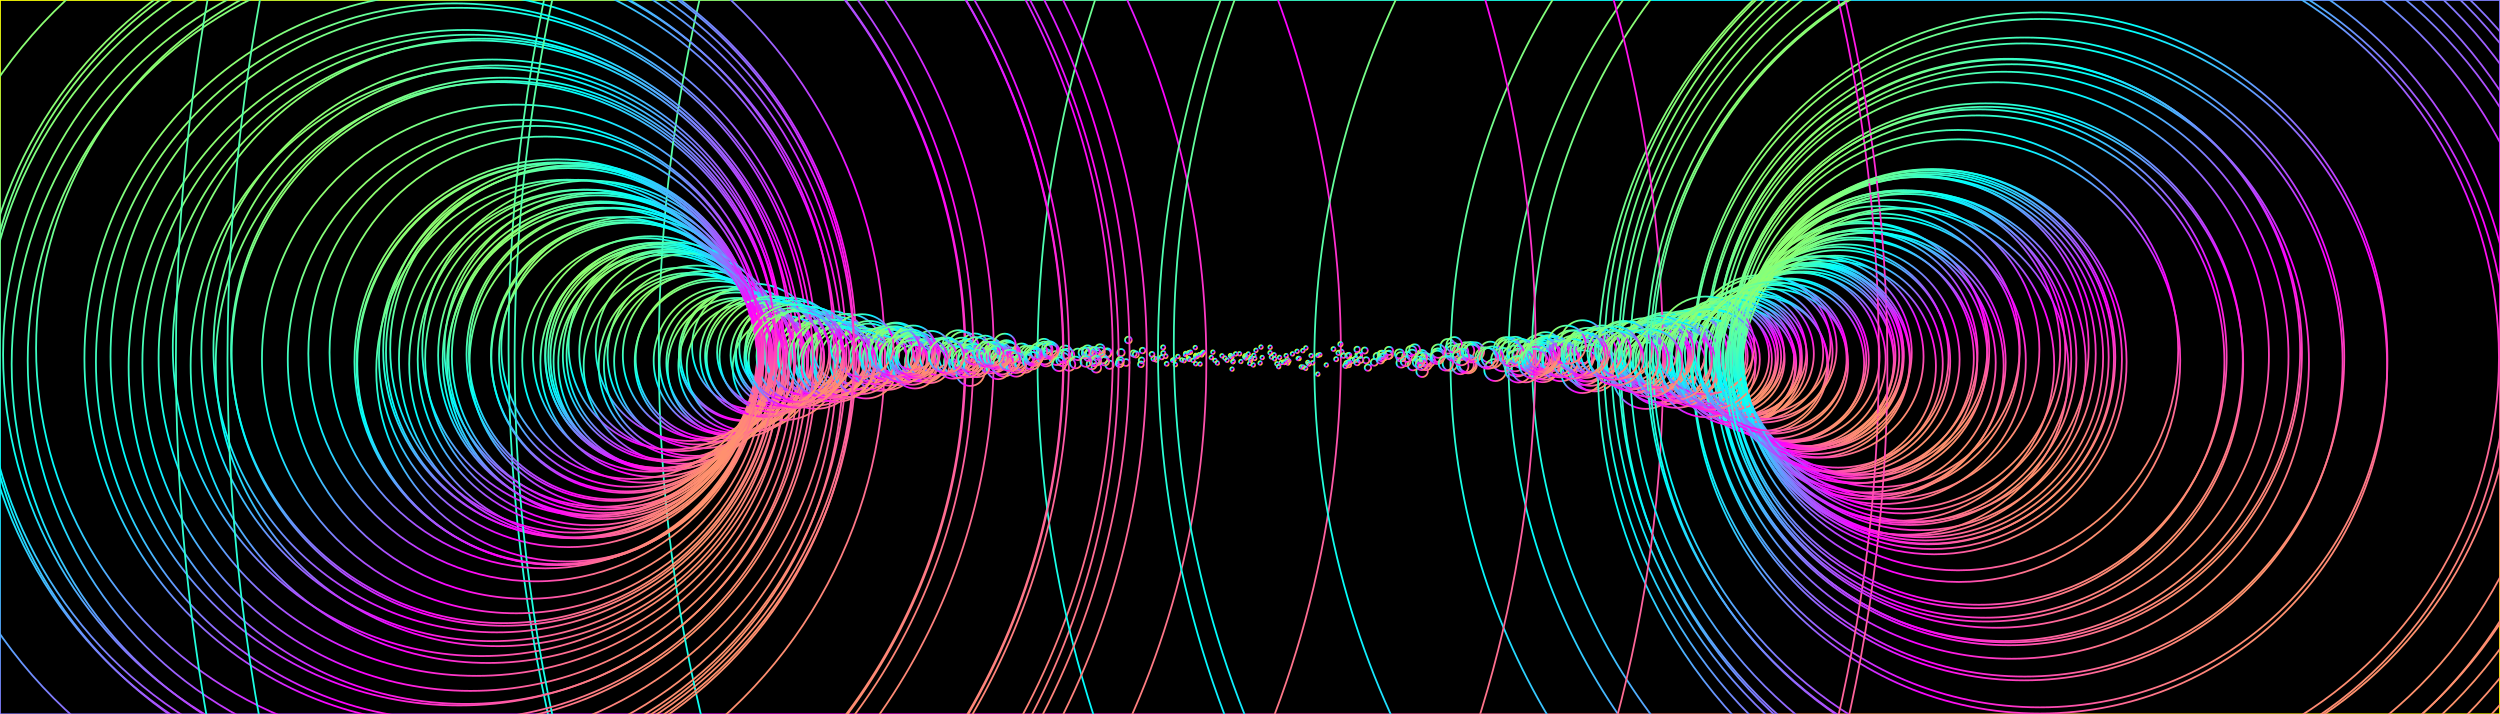 <?xml version="1.0" encoding="utf-8" ?>
<svg baseProfile="full" height="400" version="1.1" width="1400" xmlns="http://www.w3.org/2000/svg" xmlns:ev="http://www.w3.org/2001/xml-events" xmlns:xlink="http://www.w3.org/1999/xlink"><rect width="100%" height="100%" fill="#333333" stroke="none"/><defs /><g fill="#000" id="shape" stroke="url(#id1) none" stroke-width="1"><rect height="400" width="1400" x="0" y="0" /><linearGradient id="id1" x1="0" x2="1" y1="0" y2="1"><stop offset="0" stop-color="#FF0" /><stop offset="0.33" stop-color="#0FF" /><stop offset="0.66" stop-color="#F0F" /><stop offset="1" stop-color="#FF0" /></linearGradient><circle cx="699.842" cy="203.517" fill-opacity="0.0" r="1" /><circle cx="617.53" cy="200.939" fill-opacity="0.0" r="2.491" /><circle cx="658.214" cy="204.171" fill-opacity="0.0" r="1" /><circle cx="1295.406" cy="200.123" fill-opacity="0.0" r="2325.177" /><circle cx="784.633" cy="203.248" fill-opacity="0.0" r="2.596" /><circle cx="928.243" cy="198.559" fill-opacity="0.0" r="20.059" /><circle cx="790.294" cy="196.576" fill-opacity="0.0" r="2.883" /><circle cx="862.089" cy="203.429" fill-opacity="0.0" r="8.722" /><circle cx="812.049" cy="203.496" fill-opacity="0.0" r="4.183" /><circle cx="813.344" cy="196.069" fill-opacity="0.0" r="4.271" /><circle cx="672.936" cy="198.768" fill-opacity="0.0" r="1" /><circle cx="8.217" cy="202.048" fill-opacity="0.0" r="13575.881" /><circle cx="1042.828" cy="196.18" fill-opacity="0.0" r="71.14" /><circle cx="239.304" cy="203.87" fill-opacity="0.0" r="232.771" /><circle cx="440.874" cy="197.976" fill-opacity="0.0" r="28.682" /><circle cx="1004.963" cy="199.686" fill-opacity="0.0" r="47.6" /><circle cx="1010.189" cy="202.402" fill-opacity="0.0" r="50.355" /><circle cx="452.652" cy="196.792" fill-opacity="0.0" r="25.071" /><circle cx="705.671" cy="203.279" fill-opacity="0.0" r="1" /><circle cx="584.997" cy="195.691" fill-opacity="0.0" r="4.386" /><circle cx="608.744" cy="197.676" fill-opacity="0.0" r="2.934" /><circle cx="999.187" cy="203.389" fill-opacity="0.0" r="44.716" /><circle cx="661.818" cy="201.581" fill-opacity="0.0" r="1" /><circle cx="257.234" cy="199.713" fill-opacity="0.0" r="195.336" /><circle cx="117.728" cy="206.282" fill-opacity="0.0" r="1821.757" /><circle cx="950.095" cy="201.962" fill-opacity="0.0" r="25.875" /><circle cx="529.835" cy="198.959" fill-opacity="0.0" r="9.718" /><circle cx="1052.346" cy="198.132" fill-opacity="0.0" r="78.549" /><circle cx="795.721" cy="200.808" fill-opacity="0.0" r="3.177" /><circle cx="757.261" cy="201.85" fill-opacity="0.0" r="1.452" /><circle cx="810.781" cy="193.912" fill-opacity="0.0" r="4.098" /><circle cx="669.656" cy="199.771" fill-opacity="0.0" r="1" /><circle cx="417.457" cy="198.555" fill-opacity="0.0" r="37.271" /><circle cx="278.757" cy="203.918" fill-opacity="0.0" r="157.935" /><circle cx="1324.194" cy="205.786" fill-opacity="0.0" r="3956.764" /><circle cx="663.905" cy="198.6" fill-opacity="0.0" r="1" /><circle cx="927.938" cy="205.347" fill-opacity="0.0" r="19.987" /><circle cx="1248.23" cy="194.746" fill-opacity="0.0" r="963.456" /><circle cx="501.782" cy="194.574" fill-opacity="0.0" r="13.933" /><circle cx="457.658" cy="203.415" fill-opacity="0.0" r="23.662" /><circle cx="966.34" cy="199.967" fill-opacity="0.0" r="31.117" /><circle cx="634.766" cy="197.973" fill-opacity="0.0" r="1.747" /><circle cx="418.143" cy="198.493" fill-opacity="0.0" r="36.99" /><circle cx="879.861" cy="196.033" fill-opacity="0.0" r="11.035" /><circle cx="1366.934" cy="199.332" fill-opacity="0.0" r="8648.112" /><circle cx="1000.002" cy="201.577" fill-opacity="0.0" r="45.113" /><circle cx="1044.902" cy="203.051" fill-opacity="0.0" r="72.697" /><circle cx="653.327" cy="203.746" fill-opacity="0.0" r="1.102" /><circle cx="204.827" cy="197.81" fill-opacity="0.0" r="351.664" /><circle cx="263.466" cy="203.177" fill-opacity="0.0" r="183.722" /><circle cx="796.228" cy="199.193" fill-opacity="0.0" r="3.206" /><circle cx="943.405" cy="199.109" fill-opacity="0.0" r="23.955" /><circle cx="627.759" cy="197.463" fill-opacity="0.0" r="2.031" /><circle cx="749.536" cy="197.581" fill-opacity="0.0" r="1.192" /><circle cx="689.95" cy="206.701" fill-opacity="0.0" r="1" /><circle cx="726.359" cy="196.748" fill-opacity="0.0" r="1" /><circle cx="1010.244" cy="200.824" fill-opacity="0.0" r="50.384" /><circle cx="381.752" cy="204.812" fill-opacity="0.0" r="54.889" /><circle cx="395.925" cy="198.847" fill-opacity="0.0" r="47.146" /><circle cx="573.93" cy="203.519" fill-opacity="0.0" r="5.21" /><circle cx="979.646" cy="198.068" fill-opacity="0.0" r="36.096" /><circle cx="795.197" cy="200.609" fill-opacity="0.0" r="3.148" /><circle cx="417.259" cy="204.808" fill-opacity="0.0" r="37.353" /><circle cx="796.38" cy="207.908" fill-opacity="0.0" r="3.214" /><circle cx="289.134" cy="201.016" fill-opacity="0.0" r="142.429" /><circle cx="636.05" cy="198.485" fill-opacity="0.0" r="1.697" /><circle cx="665.576" cy="200.84" fill-opacity="0.0" r="1" /><circle cx="886.711" cy="203.461" fill-opacity="0.0" r="12.051" /><circle cx="866.573" cy="201.286" fill-opacity="0.0" r="9.264" /><circle cx="-187.23" cy="199.444" fill-opacity="0.0" r="437594.365" /><circle cx="477.857" cy="201.757" fill-opacity="0.0" r="18.655" /><circle cx="983.374" cy="197.773" fill-opacity="0.0" r="37.614" /><circle cx="1029.396" cy="200.09" fill-opacity="0.0" r="61.78" /><circle cx="848.488" cy="195.837" fill-opacity="0.0" r="7.229" /><circle cx="1078.301" cy="200.118" fill-opacity="0.0" r="102.56" /><circle cx="890.545" cy="203.404" fill-opacity="0.0" r="12.653" /><circle cx="897.22" cy="196.014" fill-opacity="0.0" r="13.76" /><circle cx="465.722" cy="200.341" fill-opacity="0.0" r="21.538" /><circle cx="544.328" cy="203.234" fill-opacity="0.0" r="7.99" /><circle cx="465.348" cy="195.879" fill-opacity="0.0" r="21.632" /><circle cx="278.258" cy="195.4" fill-opacity="0.0" r="158.719" /><circle cx="504.529" cy="197.463" fill-opacity="0.0" r="13.463" /><circle cx="887.955" cy="201.452" fill-opacity="0.0" r="12.243" /><circle cx="557.574" cy="197.801" fill-opacity="0.0" r="6.633" /><circle cx="207.73" cy="200.492" fill-opacity="0.0" r="332.6" /><circle cx="565.647" cy="200.406" fill-opacity="0.0" r="5.898" /><circle cx="739.117" cy="198.67" fill-opacity="0.0" r="1" /><circle cx="965.015" cy="200.188" fill-opacity="0.0" r="30.656" /><circle cx="798.417" cy="201.066" fill-opacity="0.0" r="3.33" /><circle cx="509.054" cy="200.97" fill-opacity="0.0" r="12.717" /><circle cx="867.246" cy="197.055" fill-opacity="0.0" r="9.348" /><circle cx="926.292" cy="200.914" fill-opacity="0.0" r="19.601" /><circle cx="364.411" cy="198.232" fill-opacity="0.0" r="65.944" /><circle cx="798.322" cy="202.097" fill-opacity="0.0" r="3.325" /><circle cx="984.939" cy="203.253" fill-opacity="0.0" r="38.268" /><circle cx="518.362" cy="201.848" fill-opacity="0.0" r="11.291" /><circle cx="976.974" cy="200.743" fill-opacity="0.0" r="35.042" /><circle cx="598.65" cy="204.122" fill-opacity="0.0" r="3.503" /><circle cx="685.946" cy="200.526" fill-opacity="0.0" r="1" /><circle cx="413.063" cy="205.97" fill-opacity="0.0" r="39.119" /><circle cx="613.931" cy="205.969" fill-opacity="0.0" r="2.667" /><circle cx="207.648" cy="200.741" fill-opacity="0.0" r="333.128" /><circle cx="95.652" cy="198.808" fill-opacity="0.0" r="2743.892" /><circle cx="585.796" cy="200.826" fill-opacity="0.0" r="4.33" /><circle cx="952.21" cy="199.635" fill-opacity="0.0" r="26.51" /><circle cx="380.203" cy="196.815" fill-opacity="0.0" r="55.802" /><circle cx="817.761" cy="204.98" fill-opacity="0.0" r="4.582" /><circle cx="694.875" cy="202.436" fill-opacity="0.0" r="1" /><circle cx="873.991" cy="203.25" fill-opacity="0.0" r="10.221" /><circle cx="751.243" cy="197.119" fill-opacity="0.0" r="1.247" /><circle cx="777.24" cy="198.812" fill-opacity="0.0" r="2.249" /><circle cx="647.574" cy="201.332" fill-opacity="0.0" r="1.286" /><circle cx="621.338" cy="204.278" fill-opacity="0.0" r="2.313" /><circle cx="252.303" cy="200.784" fill-opacity="0.0" r="205.017" /><circle cx="545.898" cy="194.568" fill-opacity="0.0" r="7.819" /><circle cx="790.697" cy="198.725" fill-opacity="0.0" r="2.904" /><circle cx="194.489" cy="198.594" fill-opacity="0.0" r="428.645" /><circle cx="1243.064" cy="198.304" fill-opacity="0.0" r="874.144" /><circle cx="630.568" cy="203.014" fill-opacity="0.0" r="1.914" /><circle cx="554.911" cy="196.479" fill-opacity="0.0" r="6.89" /><circle cx="336.796" cy="195.932" fill-opacity="0.0" r="87.872" /><circle cx="179.394" cy="197.508" fill-opacity="0.0" r="571.496" /><circle cx="422.719" cy="194.056" fill-opacity="0.0" r="35.162" /><circle cx="986.249" cy="192.893" fill-opacity="0.0" r="38.824" /><circle cx="1038.955" cy="202.379" fill-opacity="0.0" r="68.314" /><circle cx="520.866" cy="203.538" fill-opacity="0.0" r="10.931" /><circle cx="497.442" cy="203.583" fill-opacity="0.0" r="14.704" /><circle cx="1396.507" cy="202.712" fill-opacity="0.0" r="14786.825" /><circle cx="1174.886" cy="203.972" fill-opacity="0.0" r="267.143" /><circle cx="237.841" cy="198.554" fill-opacity="0.0" r="236.108" /><circle cx="1133.85" cy="199.945" fill-opacity="0.0" r="178.925" /><circle cx="755.282" cy="204.308" fill-opacity="0.0" r="1.383" /><circle cx="764.24" cy="196.292" fill-opacity="0.0" r="1.708" /><circle cx="438.558" cy="198.989" fill-opacity="0.0" r="29.445" /><circle cx="323.805" cy="201.092" fill-opacity="0.0" r="100.382" /><circle cx="1042.21" cy="194.914" fill-opacity="0.0" r="70.682" /><circle cx="760.505" cy="198.784" fill-opacity="0.0" r="1.568" /><circle cx="1293.352" cy="203.845" fill-opacity="0.0" r="2238.28" /><circle cx="701.83" cy="204.363" fill-opacity="0.0" r="1" /><circle cx="890.253" cy="201.047" fill-opacity="0.0" r="12.606" /><circle cx="912.97" cy="196.891" fill-opacity="0.0" r="16.704" /><circle cx="375.767" cy="199.124" fill-opacity="0.0" r="58.496" /><circle cx="798.498" cy="203.957" fill-opacity="0.0" r="3.335" /><circle cx="275.666" cy="196.189" fill-opacity="0.0" r="162.855" /><circle cx="857.621" cy="200.465" fill-opacity="0.0" r="8.207" /><circle cx="1037.826" cy="200.523" fill-opacity="0.0" r="67.511" /><circle cx="868.927" cy="198.084" fill-opacity="0.0" r="9.56" /><circle cx="1200.305" cy="202.628" fill-opacity="0.0" r="388.015" /><circle cx="852.631" cy="198.448" fill-opacity="0.0" r="7.661" /><circle cx="103.234" cy="204.405" fill-opacity="0.0" r="2384.549" /><circle cx="874.214" cy="200.418" fill-opacity="0.0" r="10.251" /><circle cx="791.266" cy="204.446" fill-opacity="0.0" r="2.935" /><circle cx="886.179" cy="191.312" fill-opacity="0.0" r="11.969" /><circle cx="81.982" cy="196.618" fill-opacity="0.0" r="3531.494" /><circle cx="777.819" cy="196.495" fill-opacity="0.0" r="2.275" /><circle cx="1264.289" cy="204.097" fill-opacity="0.0" r="1302.32" /><circle cx="614.745" cy="198.779" fill-opacity="0.0" r="2.627" /><circle cx="569.095" cy="202.117" fill-opacity="0.0" r="5.604" /><circle cx="755.39" cy="198.979" fill-opacity="0.0" r="1.387" /><circle cx="1076.773" cy="199.912" fill-opacity="0.0" r="100.975" /><circle cx="669.686" cy="199.013" fill-opacity="0.0" r="1" /><circle cx="503.443" cy="199.874" fill-opacity="0.0" r="13.647" /><circle cx="921.739" cy="210.407" fill-opacity="0.0" r="18.566" /><circle cx="534.954" cy="200.242" fill-opacity="0.0" r="9.076" /><circle cx="1096.993" cy="201.961" fill-opacity="0.0" r="123.931" /><circle cx="595.218" cy="201.285" fill-opacity="0.0" r="3.712" /><circle cx="717.395" cy="203.077" fill-opacity="0.0" r="1" /><circle cx="727.504" cy="200.739" fill-opacity="0.0" r="1" /><circle cx="993.084" cy="203.787" fill-opacity="0.0" r="41.843" /><circle cx="703.317" cy="196.181" fill-opacity="0.0" r="1" /><circle cx="539.474" cy="194.337" fill-opacity="0.0" r="8.539" /><circle cx="855.358" cy="198.318" fill-opacity="0.0" r="7.955" /><circle cx="557.283" cy="201.894" fill-opacity="0.0" r="6.661" /><circle cx="366.871" cy="202.844" fill-opacity="0.0" r="64.26" /><circle cx="1074.722" cy="198.054" fill-opacity="0.0" r="98.884" /><circle cx="1142.368" cy="201.536" fill-opacity="0.0" r="194.574" /><circle cx="909.753" cy="196.251" fill-opacity="0.0" r="16.063" /><circle cx="930.283" cy="198.389" fill-opacity="0.0" r="20.549" /><circle cx="312.578" cy="203.878" fill-opacity="0.0" r="112.516" /><circle cx="532.938" cy="200.712" fill-opacity="0.0" r="9.325" /><circle cx="652.729" cy="199.454" fill-opacity="0.0" r="1.121" /><circle cx="881.454" cy="199.182" fill-opacity="0.0" r="11.264" /><circle cx="117.788" cy="199.245" fill-opacity="0.0" r="1819.737" /><circle cx="456.982" cy="205.102" fill-opacity="0.0" r="23.848" /><circle cx="805.399" cy="198.909" fill-opacity="0.0" r="3.75" /><circle cx="893.047" cy="206.107" fill-opacity="0.0" r="13.059" /><circle cx="420.593" cy="205.533" fill-opacity="0.0" r="36.001" /><circle cx="1194.954" cy="201.979" fill-opacity="0.0" r="350.19" /><circle cx="834.534" cy="197.227" fill-opacity="0.0" r="5.914" /><circle cx="773.528" cy="198.471" fill-opacity="0.0" r="2.086" /><circle cx="574.578" cy="198.746" fill-opacity="0.0" r="5.159" /><circle cx="933.793" cy="196.293" fill-opacity="0.0" r="21.416" /><circle cx="312.383" cy="203.678" fill-opacity="0.0" r="112.738" /><circle cx="700.442" cy="201.545" fill-opacity="0.0" r="1" /><circle cx="951.393" cy="198.674" fill-opacity="0.0" r="26.263" /><circle cx="273.368" cy="204.659" fill-opacity="0.0" r="166.605" /><circle cx="498.895" cy="198.479" fill-opacity="0.0" r="14.442" /><circle cx="612.777" cy="202.331" fill-opacity="0.0" r="2.725" /><circle cx="849.567" cy="203.499" fill-opacity="0.0" r="7.34" /><circle cx="759.079" cy="201.248" fill-opacity="0.0" r="1.516" /><circle cx="568.398" cy="201.005" fill-opacity="0.0" r="5.662" /><circle cx="721.187" cy="203.316" fill-opacity="0.0" r="1" /><circle cx="771.206" cy="199.561" fill-opacity="0.0" r="1.987" /><circle cx="547.489" cy="201.901" fill-opacity="0.0" r="7.648" /><circle cx="591.684" cy="200.473" fill-opacity="0.0" r="3.936" /><circle cx="318.343" cy="200.264" fill-opacity="0.0" r="106.123" /><circle cx="711.983" cy="199.935" fill-opacity="0.0" r="1" /><circle cx="1122.166" cy="199.574" fill-opacity="0.0" r="159.39" /><circle cx="584.6" cy="194.165" fill-opacity="0.0" r="4.414" /><circle cx="861.659" cy="196.244" fill-opacity="0.0" r="8.671" /><circle cx="865.447" cy="195.121" fill-opacity="0.0" r="9.125" /><circle cx="439.446" cy="206.074" fill-opacity="0.0" r="29.15" /><circle cx="223.109" cy="198.856" fill-opacity="0.0" r="272.373" /><circle cx="626.967" cy="203.51" fill-opacity="0.0" r="2.065" /><circle cx="800.181" cy="201.904" fill-opacity="0.0" r="3.433" /><circle cx="792.18" cy="195.811" fill-opacity="0.0" r="2.983" /><circle cx="559.228" cy="199.441" fill-opacity="0.0" r="6.477" /><circle cx="813.755" cy="197.742" fill-opacity="0.0" r="4.299" /><circle cx="805.023" cy="198.928" fill-opacity="0.0" r="3.727" /><circle cx="694.129" cy="198.123" fill-opacity="0.0" r="1" /><circle cx="1025.086" cy="204.966" fill-opacity="0.0" r="59.027" /><circle cx="766.024" cy="205.862" fill-opacity="0.0" r="1.778" /><circle cx="1054.293" cy="202.085" fill-opacity="0.0" r="80.15" /><circle cx="822.152" cy="204.158" fill-opacity="0.0" r="4.906" /><circle cx="1069.268" cy="200.476" fill-opacity="0.0" r="93.518" /><circle cx="233.683" cy="196.679" fill-opacity="0.0" r="245.847" /><circle cx="620.03" cy="197.434" fill-opacity="0.0" r="2.373" /><circle cx="915.113" cy="197.449" fill-opacity="0.0" r="17.144" /><circle cx="461.019" cy="202.093" fill-opacity="0.0" r="22.755" /><circle cx="1383.362" cy="198.808" fill-opacity="0.0" r="11655.274" /><circle cx="129.98" cy="195.95" fill-opacity="0.0" r="1449.661" /><circle cx="1313.69" cy="197.358" fill-opacity="0.0" r="3260.663" /><circle cx="1328.623" cy="203.685" fill-opacity="0.0" r="4292.405" /><circle cx="761.272" cy="198.988" fill-opacity="0.0" r="1.596" /><circle cx="859.44" cy="200.44" fill-opacity="0.0" r="8.413" /><circle cx="889.223" cy="196.014" fill-opacity="0.0" r="12.442" /><circle cx="684.289" cy="199.258" fill-opacity="0.0" r="1" /><circle cx="1337.015" cy="201.757" fill-opacity="0.0" r="5007.143" /><circle cx="496.237" cy="198.948" fill-opacity="0.0" r="14.925" /><circle cx="1013.676" cy="197.47" fill-opacity="0.0" r="52.272" /><circle cx="1072.748" cy="195.059" fill-opacity="0.0" r="96.91" /><circle cx="473.766" cy="199.66" fill-opacity="0.0" r="19.587" /><circle cx="474.764" cy="199.977" fill-opacity="0.0" r="19.356" /><circle cx="938.325" cy="201.864" fill-opacity="0.0" r="22.582" /><circle cx="1010.792" cy="199.174" fill-opacity="0.0" r="50.681" /><circle cx="1080.107" cy="200.005" fill-opacity="0.0" r="104.463" /><circle cx="474.663" cy="195.148" fill-opacity="0.0" r="19.38" /><circle cx="1180.6" cy="201.966" fill-opacity="0.0" r="282.308" /><circle cx="1178.172" cy="199.599" fill-opacity="0.0" r="275.766" /><circle cx="1488.21" cy="200.866" fill-opacity="0.0" r="76435.186" /><circle cx="1126.542" cy="202.438" fill-opacity="0.0" r="166.456" /><circle cx="563.474" cy="196.591" fill-opacity="0.0" r="6.089" /><circle cx="679.221" cy="197.197" fill-opacity="0.0" r="1" /><circle cx="721.747" cy="202.16" fill-opacity="0.0" r="1" /><circle cx="844.89" cy="195.735" fill-opacity="0.0" r="6.87" /><circle cx="894.531" cy="197.158" fill-opacity="0.0" r="13.305" /><circle cx="425.994" cy="199.3" fill-opacity="0.0" r="33.904" /><circle cx="572.107" cy="197.713" fill-opacity="0.0" r="5.356" /><circle cx="691.966" cy="198.164" fill-opacity="0.0" r="1" /><circle cx="721.272" cy="202.309" fill-opacity="0.0" r="1" /><circle cx="462.59" cy="200.831" fill-opacity="0.0" r="22.342" /><circle cx="194.033" cy="201.079" fill-opacity="0.0" r="432.397" /><circle cx="198.524" cy="200.762" fill-opacity="0.0" r="396.813" /><circle cx="669.358" cy="194.647" fill-opacity="0.0" r="1" /><circle cx="372.924" cy="203.091" fill-opacity="0.0" r="60.284" /><circle cx="539.716" cy="201.879" fill-opacity="0.0" r="8.511" /><circle cx="560.41" cy="198.516" fill-opacity="0.0" r="6.367" /><circle cx="529.365" cy="198.633" fill-opacity="0.0" r="9.779" /><circle cx="400.728" cy="200.745" fill-opacity="0.0" r="44.758" /><circle cx="282.129" cy="196.223" fill-opacity="0.0" r="152.73" /><circle cx="890.792" cy="205.892" fill-opacity="0.0" r="12.692" /><circle cx="541.327" cy="198.628" fill-opacity="0.0" r="8.326" /><circle cx="933.815" cy="204.648" fill-opacity="0.0" r="21.421" /><circle cx="863.978" cy="205.063" fill-opacity="0.0" r="8.947" /><circle cx="1062.823" cy="204.129" fill-opacity="0.0" r="87.529" /><circle cx="1227.067" cy="201.549" fill-opacity="0.0" r="646.048" /><circle cx="242.08" cy="202.012" fill-opacity="0.0" r="226.559" /><circle cx="295.199" cy="201.269" fill-opacity="0.0" r="134.044" /><circle cx="595.885" cy="199.671" fill-opacity="0.0" r="3.67" /><circle cx="718.811" cy="202.72" fill-opacity="0.0" r="1" /><circle cx="596.554" cy="197.148" fill-opacity="0.0" r="3.629" /><circle cx="964.929" cy="198.137" fill-opacity="0.0" r="30.627" /><circle cx="933.568" cy="197.231" fill-opacity="0.0" r="21.359" /><circle cx="103.593" cy="202.772" fill-opacity="0.0" r="2368.745" /><circle cx="374.483" cy="199.128" fill-opacity="0.0" r="59.297" /><circle cx="317.617" cy="207.538" fill-opacity="0.0" r="106.908" /><circle cx="562.158" cy="204.634" fill-opacity="0.0" r="6.207" /><circle cx="765.049" cy="201.77" fill-opacity="0.0" r="1.74" /><circle cx="1083.143" cy="202.663" fill-opacity="0.0" r="107.737" /><circle cx="669.581" cy="203.696" fill-opacity="0.0" r="1" /><circle cx="961.266" cy="199.638" fill-opacity="0.0" r="29.386" /><circle cx="817.659" cy="197.196" fill-opacity="0.0" r="4.574" /><circle cx="923.004" cy="199.364" fill-opacity="0.0" r="18.848" /><circle cx="787.916" cy="199.915" fill-opacity="0.0" r="2.76" /><circle cx="1210.874" cy="202.986" fill-opacity="0.0" r="474.857" /><circle cx="368.466" cy="199.053" fill-opacity="0.0" r="63.19" /><circle cx="870.018" cy="197.926" fill-opacity="0.0" r="9.699" /><circle cx="-114.402" cy="198.045" fill-opacity="0.0" r="121584.308" /><circle cx="536.66" cy="193.811" fill-opacity="0.0" r="8.87" /><circle cx="750.638" cy="192.769" fill-opacity="0.0" r="1.228" /><circle cx="742.728" cy="204.383" fill-opacity="0.0" r="1" /><circle cx="805.463" cy="196.64" fill-opacity="0.0" r="3.754" /><circle cx="954.255" cy="199.025" fill-opacity="0.0" r="27.136" /><circle cx="804.958" cy="200.115" fill-opacity="0.0" r="3.723" /><circle cx="-55.218" cy="200.353" fill-opacity="0.0" r="42467.795" /><circle cx="206.862" cy="198.963" fill-opacity="0.0" r="338.193" /><circle cx="576.562" cy="198.613" fill-opacity="0.0" r="5.005" /><circle cx="578.915" cy="200.12" fill-opacity="0.0" r="4.826" /><circle cx="657.402" cy="201.451" fill-opacity="0.0" r="1" /><circle cx="690.536" cy="202.207" fill-opacity="0.0" r="1" /><circle cx="458.749" cy="198.963" fill-opacity="0.0" r="23.364" /><circle cx="844.733" cy="196.817" fill-opacity="0.0" r="6.855" /><circle cx="329.051" cy="201.331" fill-opacity="0.0" r="95.142" /><circle cx="561.202" cy="200.795" fill-opacity="0.0" r="6.294" /><circle cx="820.78" cy="196.462" fill-opacity="0.0" r="4.803" /><circle cx="486.875" cy="196.475" fill-opacity="0.0" r="16.736" /><circle cx="127.218" cy="198.697" fill-opacity="0.0" r="1526.402" /><circle cx="198.479" cy="201.08" fill-opacity="0.0" r="397.153" /><circle cx="69.961" cy="196.266" fill-opacity="0.0" r="4405.512" /><circle cx="111.55" cy="201.745" fill-opacity="0.0" r="2043.571" /><circle cx="731.304" cy="194.842" fill-opacity="0.0" r="1" /><circle cx="336.269" cy="201.152" fill-opacity="0.0" r="88.351" /><circle cx="442.258" cy="195.013" fill-opacity="0.0" r="28.235" /><circle cx="543.373" cy="208.027" fill-opacity="0.0" r="8.095" /><circle cx="672.061" cy="203.865" fill-opacity="0.0" r="1" /><circle cx="350.892" cy="199.233" fill-opacity="0.0" r="75.951" /><circle cx="578.229" cy="198.849" fill-opacity="0.0" r="4.878" /><circle cx="319.487" cy="196.056" fill-opacity="0.0" r="104.896" /><circle cx="974.16" cy="200.51" fill-opacity="0.0" r="33.962" /><circle cx="715.06" cy="203.73" fill-opacity="0.0" r="1" /><circle cx="864.649" cy="203.653" fill-opacity="0.0" r="9.028" /><circle cx="619.651" cy="197.967" fill-opacity="0.0" r="2.391" /><circle cx="610.997" cy="197.111" fill-opacity="0.0" r="2.816" /><circle cx="713.502" cy="198.681" fill-opacity="0.0" r="1" /><circle cx="837.359" cy="207.213" fill-opacity="0.0" r="6.164" /><circle cx="862.638" cy="199.094" fill-opacity="0.0" r="8.787" /><circle cx="680.379" cy="201.859" fill-opacity="0.0" r="1" /><circle cx="467.831" cy="198.305" fill-opacity="0.0" r="21.011" /><circle cx="930.084" cy="206.442" fill-opacity="0.0" r="20.501" /><circle cx="390.312" cy="198.801" fill-opacity="0.0" r="50.085" /><circle cx="40.809" cy="205.21" fill-opacity="0.0" r="7510.464" /><circle cx="761.846" cy="201.617" fill-opacity="0.0" r="1.618" /><circle cx="925.828" cy="199.601" fill-opacity="0.0" r="19.493" /><circle cx="886.151" cy="208.132" fill-opacity="0.0" r="11.965" /><circle cx="407.592" cy="201.998" fill-opacity="0.0" r="41.535" /><circle cx="1428.747" cy="201.497" fill-opacity="0.0" r="26433.092" /><circle cx="587.728" cy="195.32" fill-opacity="0.0" r="4.198" /><circle cx="690.465" cy="202.601" fill-opacity="0.0" r="1" /><circle cx="972.506" cy="203.471" fill-opacity="0.0" r="33.342" /><circle cx="887.587" cy="199.526" fill-opacity="0.0" r="12.186" /><circle cx="559.027" cy="205.848" fill-opacity="0.0" r="6.496" /><circle cx="841.654" cy="201.391" fill-opacity="0.0" r="6.56" /><circle cx="723.746" cy="198.175" fill-opacity="0.0" r="1" /><circle cx="753.509" cy="204.81" fill-opacity="0.0" r="1.323" /><circle cx="497.735" cy="201.275" fill-opacity="0.0" r="14.651" /><circle cx="971.634" cy="200.361" fill-opacity="0.0" r="33.019" /><circle cx="663.114" cy="201.967" fill-opacity="0.0" r="1" /><circle cx="320.247" cy="197.25" fill-opacity="0.0" r="104.087" /><circle cx="824.618" cy="197.701" fill-opacity="0.0" r="5.096" /><circle cx="564.141" cy="197.01" fill-opacity="0.0" r="6.03" /><circle cx="784.458" cy="199.809" fill-opacity="0.0" r="2.587" /><circle cx="882.115" cy="196.34" fill-opacity="0.0" r="11.361" /><circle cx="330.357" cy="195.037" fill-opacity="0.0" r="93.878" /><circle cx="702.143" cy="199.006" fill-opacity="0.0" r="1" /><circle cx="484.397" cy="201.079" fill-opacity="0.0" r="17.246" /><circle cx="720.806" cy="201.22" fill-opacity="0.0" r="1" /><circle cx="825.904" cy="196.867" fill-opacity="0.0" r="5.197" /><circle cx="1343.838" cy="197.163" fill-opacity="0.0" r="5673.741" /><circle cx="1064.59" cy="195.895" fill-opacity="0.0" r="89.134" /><circle cx="501.142" cy="195.124" fill-opacity="0.0" r="14.044" /><circle cx="1125.056" cy="197.306" fill-opacity="0.0" r="164.025" /><circle cx="821.635" cy="203.461" fill-opacity="0.0" r="4.867" /><circle cx="1029.963" cy="202.241" fill-opacity="0.0" r="62.151" /><circle cx="1000.935" cy="201.507" fill-opacity="0.0" r="45.572" /><circle cx="458.889" cy="198.176" fill-opacity="0.0" r="23.326" /><circle cx="569.09" cy="205.313" fill-opacity="0.0" r="5.604" /><circle cx="392.722" cy="202.264" fill-opacity="0.0" r="48.803" /><circle cx="1175.742" cy="200.031" fill-opacity="0.0" r="269.365" /><circle cx="573.492" cy="202.473" fill-opacity="0.0" r="5.245" /><circle cx="886.258" cy="197.997" fill-opacity="0.0" r="11.981" /><circle cx="651.415" cy="197.708" fill-opacity="0.0" r="1.162" /><circle cx="697.377" cy="199.231" fill-opacity="0.0" r="1" /><circle cx="187.712" cy="203.112" fill-opacity="0.0" r="487.835" /><circle cx="720.238" cy="199.137" fill-opacity="0.0" r="1" /><circle cx="533.131" cy="200.188" fill-opacity="0.0" r="9.301" /><circle cx="501.185" cy="198.377" fill-opacity="0.0" r="14.037" /><circle cx="795.918" cy="200.297" fill-opacity="0.0" r="3.188" /><circle cx="603.567" cy="198.444" fill-opacity="0.0" r="3.217" /><circle cx="503.138" cy="202.001" fill-opacity="0.0" r="13.699" /><circle cx="920.662" cy="196.532" fill-opacity="0.0" r="18.328" /><circle cx="646.103" cy="200.821" fill-opacity="0.0" r="1.336" /><circle cx="486.514" cy="198.031" fill-opacity="0.0" r="16.809" /><circle cx="774.135" cy="198.486" fill-opacity="0.0" r="2.112" /><circle cx="871.531" cy="200.259" fill-opacity="0.0" r="9.895" /><circle cx="452.635" cy="196.833" fill-opacity="0.0" r="25.076" /><circle cx="1047.416" cy="204.858" fill-opacity="0.0" r="74.626" /><circle cx="1182.583" cy="206.173" fill-opacity="0.0" r="287.762" /><circle cx="577.797" cy="202.002" fill-opacity="0.0" r="4.91" /><circle cx="598.019" cy="198.784" fill-opacity="0.0" r="3.54" /><circle cx="611.34" cy="203.966" fill-opacity="0.0" r="2.798" /><circle cx="866.893" cy="197.7" fill-opacity="0.0" r="9.304" /><circle cx="967.778" cy="201.023" fill-opacity="0.0" r="31.624" /><circle cx="752.323" cy="199.123" fill-opacity="0.0" r="1.283" /><circle cx="754.748" cy="199.17" fill-opacity="0.0" r="1.364" /><circle cx="500.526" cy="197.488" fill-opacity="0.0" r="14.152" /><circle cx="269.638" cy="194.52" fill-opacity="0.0" r="172.867" /><circle cx="1111.965" cy="201.895" fill-opacity="0.0" r="144.001" /><circle cx="1381.884" cy="203.316" fill-opacity="0.0" r="11347.007" /><circle cx="445.168" cy="201.147" fill-opacity="0.0" r="27.315" /><circle cx="631.891" cy="190.403" fill-opacity="0.0" r="1.86" /><circle cx="326.654" cy="203.732" fill-opacity="0.0" r="97.504" /><circle cx="369.534" cy="199.508" fill-opacity="0.0" r="62.482" /><circle cx="609.676" cy="199.238" fill-opacity="0.0" r="2.885" /><circle cx="513.586" cy="201.661" fill-opacity="0.0" r="12.005" /><circle cx="1380.818" cy="205.977" fill-opacity="0.0" r="11129.776" /><circle cx="787.154" cy="202.312" fill-opacity="0.0" r="2.722" /><circle cx="1058.411" cy="195.634" fill-opacity="0.0" r="83.637" /><circle cx="831.899" cy="200.142" fill-opacity="0.0" r="5.687" /><circle cx="1067.785" cy="200.751" fill-opacity="0.0" r="92.107" /><circle cx="945.584" cy="200.207" fill-opacity="0.0" r="24.566" /><circle cx="1133.516" cy="202.653" fill-opacity="0.0" r="178.336" /><circle cx="689.103" cy="199.17" fill-opacity="0.0" r="1" /><circle cx="266.726" cy="200.576" fill-opacity="0.0" r="177.91" /><circle cx="699.041" cy="198.238" fill-opacity="0.0" r="1" /><circle cx="962.475" cy="201.154" fill-opacity="0.0" r="29.791" /><circle cx="943.407" cy="198.067" fill-opacity="0.0" r="23.955" /><circle cx="541.365" cy="201.135" fill-opacity="0.0" r="8.321" /><circle cx="539.977" cy="199.328" fill-opacity="0.0" r="8.48" /><circle cx="689.169" cy="199.213" fill-opacity="0.0" r="1" /><circle cx="618.663" cy="202.21" fill-opacity="0.0" r="2.437" /><circle cx="1142.316" cy="205.11" fill-opacity="0.0" r="194.474" /><circle cx="755.399" cy="202.939" fill-opacity="0.0" r="1.387" /><circle cx="1124.676" cy="196.332" fill-opacity="0.0" r="163.407" /><circle cx="665.976" cy="201.254" fill-opacity="0.0" r="1" /><circle cx="1192.592" cy="199.843" fill-opacity="0.0" r="334.664" /><circle cx="163.831" cy="204.191" fill-opacity="0.0" r="767.487" /><circle cx="521.37" cy="196.18" fill-opacity="0.0" r="10.86" /><circle cx="557.24" cy="198.639" fill-opacity="0.0" r="6.665" /><circle cx="669.55" cy="199.446" fill-opacity="0.0" r="1" /><circle cx="585.117" cy="199.673" fill-opacity="0.0" r="4.377" /><circle cx="892.269" cy="197.635" fill-opacity="0.0" r="12.931" /><circle cx="645.096" cy="198.431" fill-opacity="0.0" r="1.37" /><circle cx="198.027" cy="199.055" fill-opacity="0.0" r="400.605" /><circle cx="974.786" cy="203.256" fill-opacity="0.0" r="34.2" /><circle cx="955.763" cy="200.536" fill-opacity="0.0" r="27.607" /><circle cx="499.313" cy="198.886" fill-opacity="0.0" r="14.368" /><circle cx="581.788" cy="196.698" fill-opacity="0.0" r="4.614" /><circle cx="485.029" cy="206.029" fill-opacity="0.0" r="17.114" /><circle cx="1013.775" cy="199.473" fill-opacity="0.0" r="52.328" /><circle cx="1339.801" cy="201.311" fill-opacity="0.0" r="5269.472" /><circle cx="987.064" cy="197.432" fill-opacity="0.0" r="39.173" /><circle cx="936.343" cy="200.275" fill-opacity="0.0" r="22.065" /><circle cx="729.771" cy="205.548" fill-opacity="0.0" r="1" /><circle cx="823.95" cy="197.968" fill-opacity="0.0" r="5.044" /><circle cx="537.439" cy="202.925" fill-opacity="0.0" r="8.777" /><circle cx="864.501" cy="198.021" fill-opacity="0.0" r="9.01" /><circle cx="985.354" cy="204.602" fill-opacity="0.0" r="38.444" /><circle cx="734.194" cy="199.148" fill-opacity="0.0" r="1" /><circle cx="1039.056" cy="197.69" fill-opacity="0.0" r="68.387" /><circle cx="940.704" cy="202.332" fill-opacity="0.0" r="23.216" /><circle cx="1286.158" cy="200.453" fill-opacity="0.0" r="1958.333" /><circle cx="81.387" cy="200.409" fill-opacity="0.0" r="3570.415" /><circle cx="1007.213" cy="201.546" fill-opacity="0.0" r="48.769" /><circle cx="52.798" cy="202.866" fill-opacity="0.0" r="6033.812" /><circle cx="702.662" cy="200.721" fill-opacity="0.0" r="1" /><circle cx="428.006" cy="199.256" fill-opacity="0.0" r="33.152" /><circle cx="926.556" cy="198.099" fill-opacity="0.0" r="19.662" /><circle cx="1171.618" cy="201.553" fill-opacity="0.0" r="258.822" /><circle cx="492.774" cy="203.266" fill-opacity="0.0" r="15.574" /><circle cx="854.404" cy="206.268" fill-opacity="0.0" r="7.851" /><circle cx="1071.923" cy="203.845" fill-opacity="0.0" r="96.095" /><circle cx="915.182" cy="200.353" fill-opacity="0.0" r="17.158" /><circle cx="927.227" cy="199.687" fill-opacity="0.0" r="19.819" /><circle cx="737.974" cy="209.506" fill-opacity="0.0" r="1" /><circle cx="77.842" cy="205.88" fill-opacity="0.0" r="3811.248" /><circle cx="616.17" cy="197.08" fill-opacity="0.0" r="2.557" /><circle cx="1383.057" cy="200.957" fill-opacity="0.0" r="11590.885" /><circle cx="533.826" cy="202.812" fill-opacity="0.0" r="9.215" /><circle cx="814.355" cy="193.111" fill-opacity="0.0" r="4.341" /><circle cx="538.715" cy="197.746" fill-opacity="0.0" r="8.627" /><circle cx="338.971" cy="199.455" fill-opacity="0.0" r="85.926" /><circle cx="474.434" cy="202.85" fill-opacity="0.0" r="19.432" /><circle cx="554.947" cy="202.188" fill-opacity="0.0" r="6.886" /><circle cx="595.66" cy="199.303" fill-opacity="0.0" r="3.684" /><circle cx="1162.505" cy="200.195" fill-opacity="0.0" r="236.904" /><circle cx="551.642" cy="195.17" fill-opacity="0.0" r="7.216" /><circle cx="155.592" cy="200.505" fill-opacity="0.0" r="896.564" /><circle cx="820.561" cy="204.063" fill-opacity="0.0" r="4.787" /><circle cx="444.763" cy="195.787" fill-opacity="0.0" r="27.442" /><circle cx="561.092" cy="203.38" fill-opacity="0.0" r="6.304" /><circle cx="964.048" cy="200.802" fill-opacity="0.0" r="30.324" /><circle cx="-152.236" cy="202.988" fill-opacity="0.0" r="236907.706" /><circle cx="518.181" cy="202.711" fill-opacity="0.0" r="11.318" /><circle cx="729.585" cy="196.363" fill-opacity="0.0" r="1" /><circle cx="546.577" cy="196.534" fill-opacity="0.0" r="7.745" /><circle cx="1248.031" cy="200.004" fill-opacity="0.0" r="959.853" /><circle cx="656.724" cy="201.724" fill-opacity="0.0" r="1" /><circle cx="565.284" cy="197.7" fill-opacity="0.0" r="5.93" /><circle cx="155.291" cy="204.823" fill-opacity="0.0" r="901.664" /><circle cx="386.024" cy="194.466" fill-opacity="0.0" r="52.44" /><circle cx="568.849" cy="203.269" fill-opacity="0.0" r="5.624" /><circle cx="727.001" cy="200.771" fill-opacity="0.0" r="1" /><circle cx="955.461" cy="206.112" fill-opacity="0.0" r="27.512" /><circle cx="412.525" cy="203.14" fill-opacity="0.0" r="39.35" /><circle cx="818.177" cy="199.95" fill-opacity="0.0" r="4.612" /><circle cx="602.386" cy="202.996" fill-opacity="0.0" r="3.284" /><circle cx="659.634" cy="199.639" fill-opacity="0.0" r="1" /><circle cx="368.559" cy="199.155" fill-opacity="0.0" r="63.127" /><circle cx="972.062" cy="205.068" fill-opacity="0.0" r="33.177" /><circle cx="557.775" cy="199.204" fill-opacity="0.0" r="6.614" /><circle cx="547.006" cy="203.534" fill-opacity="0.0" r="7.699" /><circle cx="506.227" cy="201.107" fill-opacity="0.0" r="13.179" /><circle cx="1108.216" cy="199.956" fill-opacity="0.0" r="138.705" /><circle cx="609.074" cy="196.334" fill-opacity="0.0" r="2.917" /><circle cx="748.255" cy="201.136" fill-opacity="0.0" r="1.151" /><circle cx="466.338" cy="200.186" fill-opacity="0.0" r="21.383" /><circle cx="615.985" cy="195.351" fill-opacity="0.0" r="2.566" /><circle cx="988.65" cy="194.695" fill-opacity="0.0" r="39.861" /><circle cx="610.705" cy="198.238" fill-opacity="0.0" r="2.831" /><circle cx="321.395" cy="195.37" fill-opacity="0.0" r="102.878" /><circle cx="584.868" cy="196.785" fill-opacity="0.0" r="4.395" /><circle cx="1067" cy="208.079" fill-opacity="0.0" r="91.368" /><circle cx="512.338" cy="205.334" fill-opacity="0.0" r="12.198" /><circle cx="1015.989" cy="200.676" fill-opacity="0.0" r="53.582" /><circle cx="492.003" cy="199.629" fill-opacity="0.0" r="15.722" /><circle cx="843.244" cy="195.53" fill-opacity="0.0" r="6.711" /><circle cx="1422.458" cy="198.364" fill-opacity="0.0" r="23608.728" /><circle cx="917.163" cy="202.39" fill-opacity="0.0" r="17.573" /><circle cx="337.991" cy="200.488" fill-opacity="0.0" r="86.798" /><circle cx="562.648" cy="193.023" fill-opacity="0.0" r="6.163" /><circle cx="1450.375" cy="203.204" fill-opacity="0.0" r="38946.309" /><circle cx="697.06" cy="199.893" fill-opacity="0.0" r="1" /><circle cx="1079.737" cy="200.747" fill-opacity="0.0" r="104.07" /><circle cx="503.394" cy="197.499" fill-opacity="0.0" r="13.655" /><circle cx="496.432" cy="197.541" fill-opacity="0.0" r="14.889" /><circle cx="769.556" cy="202.885" fill-opacity="0.0" r="1.919" /><circle cx="1015.942" cy="202.715" fill-opacity="0.0" r="53.555" /><circle cx="444.391" cy="200.011" fill-opacity="0.0" r="27.559" /><circle cx="1042.189" cy="199.734" fill-opacity="0.0" r="70.667" /><circle cx="388.987" cy="204.514" fill-opacity="0.0" r="50.802" /><circle cx="976.601" cy="197.369" fill-opacity="0.0" r="34.898" /><circle cx="938.734" cy="205.674" fill-opacity="0.0" r="22.69" /><circle cx="873.692" cy="201.142" fill-opacity="0.0" r="10.181" /><circle cx="666.669" cy="197.21" fill-opacity="0.0" r="1" /><circle cx="1081.895" cy="201.064" fill-opacity="0.0" r="106.38" /><circle cx="613.152" cy="197.05" fill-opacity="0.0" r="2.706" /><circle cx="670.265" cy="199.636" fill-opacity="0.0" r="1" /><circle cx="300.178" cy="198.028" fill-opacity="0.0" r="127.51" /><circle cx="409.873" cy="202.662" fill-opacity="0.0" r="40.512" /><circle cx="1033.123" cy="201.118" fill-opacity="0.0" r="64.256" /><circle cx="510.868" cy="203" fill-opacity="0.0" r="12.428" /><circle cx="894.955" cy="197.101" fill-opacity="0.0" r="13.376" /><circle cx="848.33" cy="200.721" fill-opacity="0.0" r="7.213" /><circle cx="627.064" cy="203.39" fill-opacity="0.0" r="2.06" /><circle cx="193.198" cy="199.227" fill-opacity="0.0" r="439.35" /><circle cx="880.392" cy="200.931" fill-opacity="0.0" r="11.111" /><circle cx="1096.486" cy="196.079" fill-opacity="0.0" r="123.3" /><circle cx="243.548" cy="194.96" fill-opacity="0.0" r="223.337" /><circle cx="754.153" cy="203.452" fill-opacity="0.0" r="1.344" /><circle cx="482.556" cy="203.014" fill-opacity="0.0" r="17.633" /><circle cx="639.792" cy="196.311" fill-opacity="0.0" r="1.557" /><circle cx="915.451" cy="202.364" fill-opacity="0.0" r="17.214" /><circle cx="579.54" cy="199.301" fill-opacity="0.0" r="4.779" /><circle cx="387.105" cy="204.633" fill-opacity="0.0" r="51.837" /><circle cx="689.844" cy="199.922" fill-opacity="0.0" r="1" /><circle cx="433.942" cy="199.813" fill-opacity="0.0" r="31.018" /><circle cx="928.301" cy="196.769" fill-opacity="0.0" r="20.073" /><circle cx="453.306" cy="196.718" fill-opacity="0.0" r="24.882" /><circle cx="955.087" cy="193.457" fill-opacity="0.0" r="27.395" /><circle cx="559.547" cy="199.331" fill-opacity="0.0" r="6.447" /><circle cx="671.541" cy="198.65" fill-opacity="0.0" r="1" /><circle cx="126.633" cy="202.847" fill-opacity="0.0" r="1543.152" /><circle cx="650.578" cy="200.037" fill-opacity="0.0" r="1.189" /><circle cx="862.817" cy="200.949" fill-opacity="0.0" r="8.808" /><circle cx="854.782" cy="199.079" fill-opacity="0.0" r="7.892" /><circle cx="260.743" cy="205.484" fill-opacity="0.0" r="188.714" /><circle cx="511.103" cy="198.201" fill-opacity="0.0" r="12.391" /><circle cx="835.605" cy="200.022" fill-opacity="0.0" r="6.008" /><circle cx="1013.303" cy="199.612" fill-opacity="0.0" r="52.064" /><circle cx="468.352" cy="204.157" fill-opacity="0.0" r="20.882" /><circle cx="912.088" cy="201.857" fill-opacity="0.0" r="16.526" /><circle cx="681.728" cy="203.299" fill-opacity="0.0" r="1" /><circle cx="1012.139" cy="199.338" fill-opacity="0.0" r="51.419" /><circle cx="331.184" cy="201.061" fill-opacity="0.0" r="93.087" /><circle cx="967.596" cy="198.285" fill-opacity="0.0" r="31.559" /><circle cx="974.81" cy="199.506" fill-opacity="0.0" r="34.209" /><circle cx="1052.42" cy="194.107" fill-opacity="0.0" r="78.609" /><circle cx="909.167" cy="195.673" fill-opacity="0.0" r="15.949" /><circle cx="1048.041" cy="202.884" fill-opacity="0.0" r="75.113" /><circle cx="639.288" cy="201.751" fill-opacity="0.0" r="1.576" /><circle cx="343.37" cy="198.418" fill-opacity="0.0" r="82.112" /><circle cx="234.602" cy="200.532" fill-opacity="0.0" r="243.664" /><circle cx="525.433" cy="199.842" fill-opacity="0.0" r="10.299" /><circle cx="716.034" cy="205.333" fill-opacity="0.0" r="1" /><circle cx="1219.765" cy="192.708" fill-opacity="0.0" r="562.435" /><circle cx="627.332" cy="202.109" fill-opacity="0.0" r="2.049" /><circle cx="519.537" cy="200.773" fill-opacity="0.0" r="11.121" /><circle cx="505.715" cy="201.076" fill-opacity="0.0" r="13.264" /><circle cx="1165.111" cy="198.929" fill-opacity="0.0" r="242.986" /><circle cx="851.156" cy="202.642" fill-opacity="0.0" r="7.505" /><circle cx="1117.867" cy="198.807" fill-opacity="0.0" r="152.724" /><circle cx="673.814" cy="197.326" fill-opacity="0.0" r="1" /><circle cx="888.072" cy="198.331" fill-opacity="0.0" r="12.262" /><circle cx="400.38" cy="202.288" fill-opacity="0.0" r="44.927" /><circle cx="360.888" cy="201.834" fill-opacity="0.0" r="68.427" /><circle cx="1107.687" cy="202.617" fill-opacity="0.0" r="137.973" /><circle cx="1020.788" cy="199.814" fill-opacity="0.0" r="56.394" /><circle cx="663.924" cy="197.958" fill-opacity="0.0" r="1" /><circle cx="774.876" cy="199.713" fill-opacity="0.0" r="2.144" /><circle cx="936.56" cy="202.154" fill-opacity="0.0" r="22.121" /><circle cx="719.243" cy="202.998" fill-opacity="0.0" r="1" /><circle cx="773.088" cy="201.515" fill-opacity="0.0" r="2.067" /><circle cx="334.934" cy="198.993" fill-opacity="0.0" r="89.572" /><circle cx="353.441" cy="198.701" fill-opacity="0.0" r="73.963" /><circle cx="470.029" cy="203.026" fill-opacity="0.0" r="20.473" /><circle cx="957.387" cy="201.238" fill-opacity="0.0" r="28.122" /><circle cx="992.506" cy="201.243" fill-opacity="0.0" r="41.579" /><circle cx="746.736" cy="195.456" fill-opacity="0.0" r="1.104" /><circle cx="711.235" cy="197.543" fill-opacity="0.0" r="1" /><circle cx="899.213" cy="197.362" fill-opacity="0.0" r="14.107" /><circle cx="923.209" cy="203.235" fill-opacity="0.0" r="18.894" /><circle cx="514.346" cy="198.254" fill-opacity="0.0" r="11.889" /><circle cx="638.906" cy="204.013" fill-opacity="0.0" r="1.59" /><circle cx="613.939" cy="201.968" fill-opacity="0.0" r="2.667" /><circle cx="578.693" cy="200.042" fill-opacity="0.0" r="4.843" /><circle cx="510.319" cy="199.231" fill-opacity="0.0" r="12.515" /><circle cx="809.687" cy="203.488" fill-opacity="0.0" r="4.025" /><circle cx="254.458" cy="202.647" fill-opacity="0.0" r="200.73" /><circle cx="735.056" cy="203.183" fill-opacity="0.0" r="1" /><circle cx="511.344" cy="194.654" fill-opacity="0.0" r="12.353" /><circle cx="794.25" cy="202.723" fill-opacity="0.0" r="3.096" /><circle cx="668.107" cy="201.795" fill-opacity="0.0" r="1" /><circle cx="513.6" cy="199.63" fill-opacity="0.0" r="12.003" /><circle cx="588.36" cy="196.882" fill-opacity="0.0" r="4.155" /><circle cx="482.729" cy="193.556" fill-opacity="0.0" r="17.596" /><circle cx="860.643" cy="199.516" fill-opacity="0.0" r="8.552" /><circle cx="1258.094" cy="201.87" fill-opacity="0.0" r="1159.6" /><circle cx="449.628" cy="199.421" fill-opacity="0.0" r="25.957" /><circle cx="440.504" cy="198.972" fill-opacity="0.0" r="28.803" /><circle cx="823.412" cy="196.499" fill-opacity="0.0" r="5.003" /><circle cx="711.285" cy="194.455" fill-opacity="0.0" r="1" /><circle cx="1256.682" cy="201.743" fill-opacity="0.0" r="1129.291" /><circle cx="376.478" cy="193.727" fill-opacity="0.0" r="58.056" /><circle cx="588.831" cy="196.028" fill-opacity="0.0" r="4.124" /><circle cx="851.492" cy="197.255" fill-opacity="0.0" r="7.54" /><circle cx="673.33" cy="197.881" fill-opacity="0.0" r="1" /><circle cx="1266.779" cy="201.515" fill-opacity="0.0" r="1364.433" /><circle cx="850.383" cy="206.79" fill-opacity="0.0" r="7.424" /><circle cx="463.763" cy="200.953" fill-opacity="0.0" r="22.038" /><circle cx="541.649" cy="203.021" fill-opacity="0.0" r="8.289" /><circle cx="687.155" cy="201.751" fill-opacity="0.0" r="1" /><circle cx="354.154" cy="194.8" fill-opacity="0.0" r="73.416" /><circle cx="697.65" cy="200.5" fill-opacity="0.0" r="1" /><circle cx="544.505" cy="200.539" fill-opacity="0.0" r="7.97" /><circle cx="432.942" cy="197.298" fill-opacity="0.0" r="31.369" /><circle cx="501.241" cy="196.726" fill-opacity="0.0" r="14.027" /><circle cx="169.419" cy="195.186" fill-opacity="0.0" r="690.513" /><circle cx="1220.67" cy="197.121" fill-opacity="0.0" r="572.19" /><circle cx="344.101" cy="198.162" fill-opacity="0.0" r="81.493" /><circle cx="344.29" cy="202.925" fill-opacity="0.0" r="81.334" /><circle cx="862.082" cy="200.098" fill-opacity="0.0" r="8.721" /><circle cx="777.721" cy="198.64" fill-opacity="0.0" r="2.27" /><circle cx="783.692" cy="198.173" fill-opacity="0.0" r="2.55" /><circle cx="371.312" cy="202.417" fill-opacity="0.0" r="61.32" /><circle cx="-126.783" cy="198.076" fill-opacity="0.0" r="151309.911" /><circle cx="903.946" cy="197.673" fill-opacity="0.0" r="14.959" /><circle cx="552.867" cy="198.435" fill-opacity="0.0" r="7.092" /><circle cx="706.825" cy="200.221" fill-opacity="0.0" r="1" /><circle cx="311.849" cy="202.579" fill-opacity="0.0" r="113.349" /><circle cx="665.775" cy="197.477" fill-opacity="0.0" r="1" /><circle cx="1016.621" cy="197.436" fill-opacity="0.0" r="53.944" /><circle cx="607.03" cy="197.546" fill-opacity="0.0" r="3.026" /><circle cx="191.908" cy="200.101" fill-opacity="0.0" r="450.31" /><circle cx="509.624" cy="197.077" fill-opacity="0.0" r="12.626" /><circle cx="846.35" cy="198.115" fill-opacity="0.0" r="7.014" /><circle cx="858.928" cy="203.603" fill-opacity="0.0" r="8.355" /><circle cx="234.573" cy="195.918" fill-opacity="0.0" r="243.732" /><circle cx="796.024" cy="204.041" fill-opacity="0.0" r="3.194" /><circle cx="428.661" cy="200.505" fill-opacity="0.0" r="32.91" /><circle cx="558" cy="200.413" fill-opacity="0.0" r="6.592" /><circle cx="1066.067" cy="197.032" fill-opacity="0.0" r="90.497" /><circle cx="732.38" cy="202.977" fill-opacity="0.0" r="1" /><circle cx="905.161" cy="200.513" fill-opacity="0.0" r="15.184" /><circle cx="608.067" cy="202.416" fill-opacity="0.0" r="2.97" /><circle cx="337.535" cy="203.516" fill-opacity="0.0" r="87.207" /><circle cx="678.312" cy="200.228" fill-opacity="0.0" r="1" /><circle cx="731.163" cy="206.269" fill-opacity="0.0" r="1" /><circle cx="282.263" cy="197.896" fill-opacity="0.0" r="152.527" /><circle cx="877.36" cy="193.034" fill-opacity="0.0" r="10.682" /><circle cx="351.014" cy="200.189" fill-opacity="0.0" r="75.855" /><circle cx="773.844" cy="200.211" fill-opacity="0.0" r="2.099" /><circle cx="833.26" cy="200.715" fill-opacity="0.0" r="5.804" /><circle cx="58.8" cy="194.15" fill-opacity="0.0" r="5406.215" /><circle cx="1163.841" cy="202.175" fill-opacity="0.0" r="240.004" /><circle cx="728.683" cy="205.471" fill-opacity="0.0" r="1" /><circle cx="1027.435" cy="203.703" fill-opacity="0.0" r="60.513" /><circle cx="565.458" cy="201.811" fill-opacity="0.0" r="5.914" /><circle cx="886.662" cy="198.295" fill-opacity="0.0" r="12.043" /><circle cx="992.792" cy="199.564" fill-opacity="0.0" r="41.71" /><circle cx="1344.764" cy="198.253" fill-opacity="0.0" r="5770.725" /><circle cx="370.252" cy="200.122" fill-opacity="0.0" r="62.01" /><circle cx="738.022" cy="198.995" fill-opacity="0.0" r="1" /><circle cx="732.987" cy="203.836" fill-opacity="0.0" r="1" /><circle cx="700.421" cy="200.748" fill-opacity="0.0" r="1" /><circle cx="713.778" cy="200.932" fill-opacity="0.0" r="1" /><circle cx="444.911" cy="197.905" fill-opacity="0.0" r="27.396" /><circle cx="133.786" cy="199.07" fill-opacity="0.0" r="1350.094" /><circle cx="305.458" cy="197.372" fill-opacity="0.0" r="120.909" /><circle cx="593.086" cy="203.962" fill-opacity="0.0" r="3.846" /><circle cx="760.001" cy="195.702" fill-opacity="0.0" r="1.55" /><circle cx="716.565" cy="200.15" fill-opacity="0.0" r="1" /><circle cx="860.937" cy="201.565" fill-opacity="0.0" r="8.586" /><circle cx="446.242" cy="201.326" fill-opacity="0.0" r="26.983" /><circle cx="651.364" cy="194.536" fill-opacity="0.0" r="1.163" /><circle cx="555.164" cy="198.239" fill-opacity="0.0" r="6.865" /><circle cx="759.987" cy="203.006" fill-opacity="0.0" r="1.549" /><circle cx="530.069" cy="199.274" fill-opacity="0.0" r="9.688" /><circle cx="863.735" cy="198.277" fill-opacity="0.0" r="8.918" /><circle cx="1112.055" cy="203.92" fill-opacity="0.0" r="144.13" /><circle cx="706.143" cy="194.348" fill-opacity="0.0" r="1" /></g></svg>